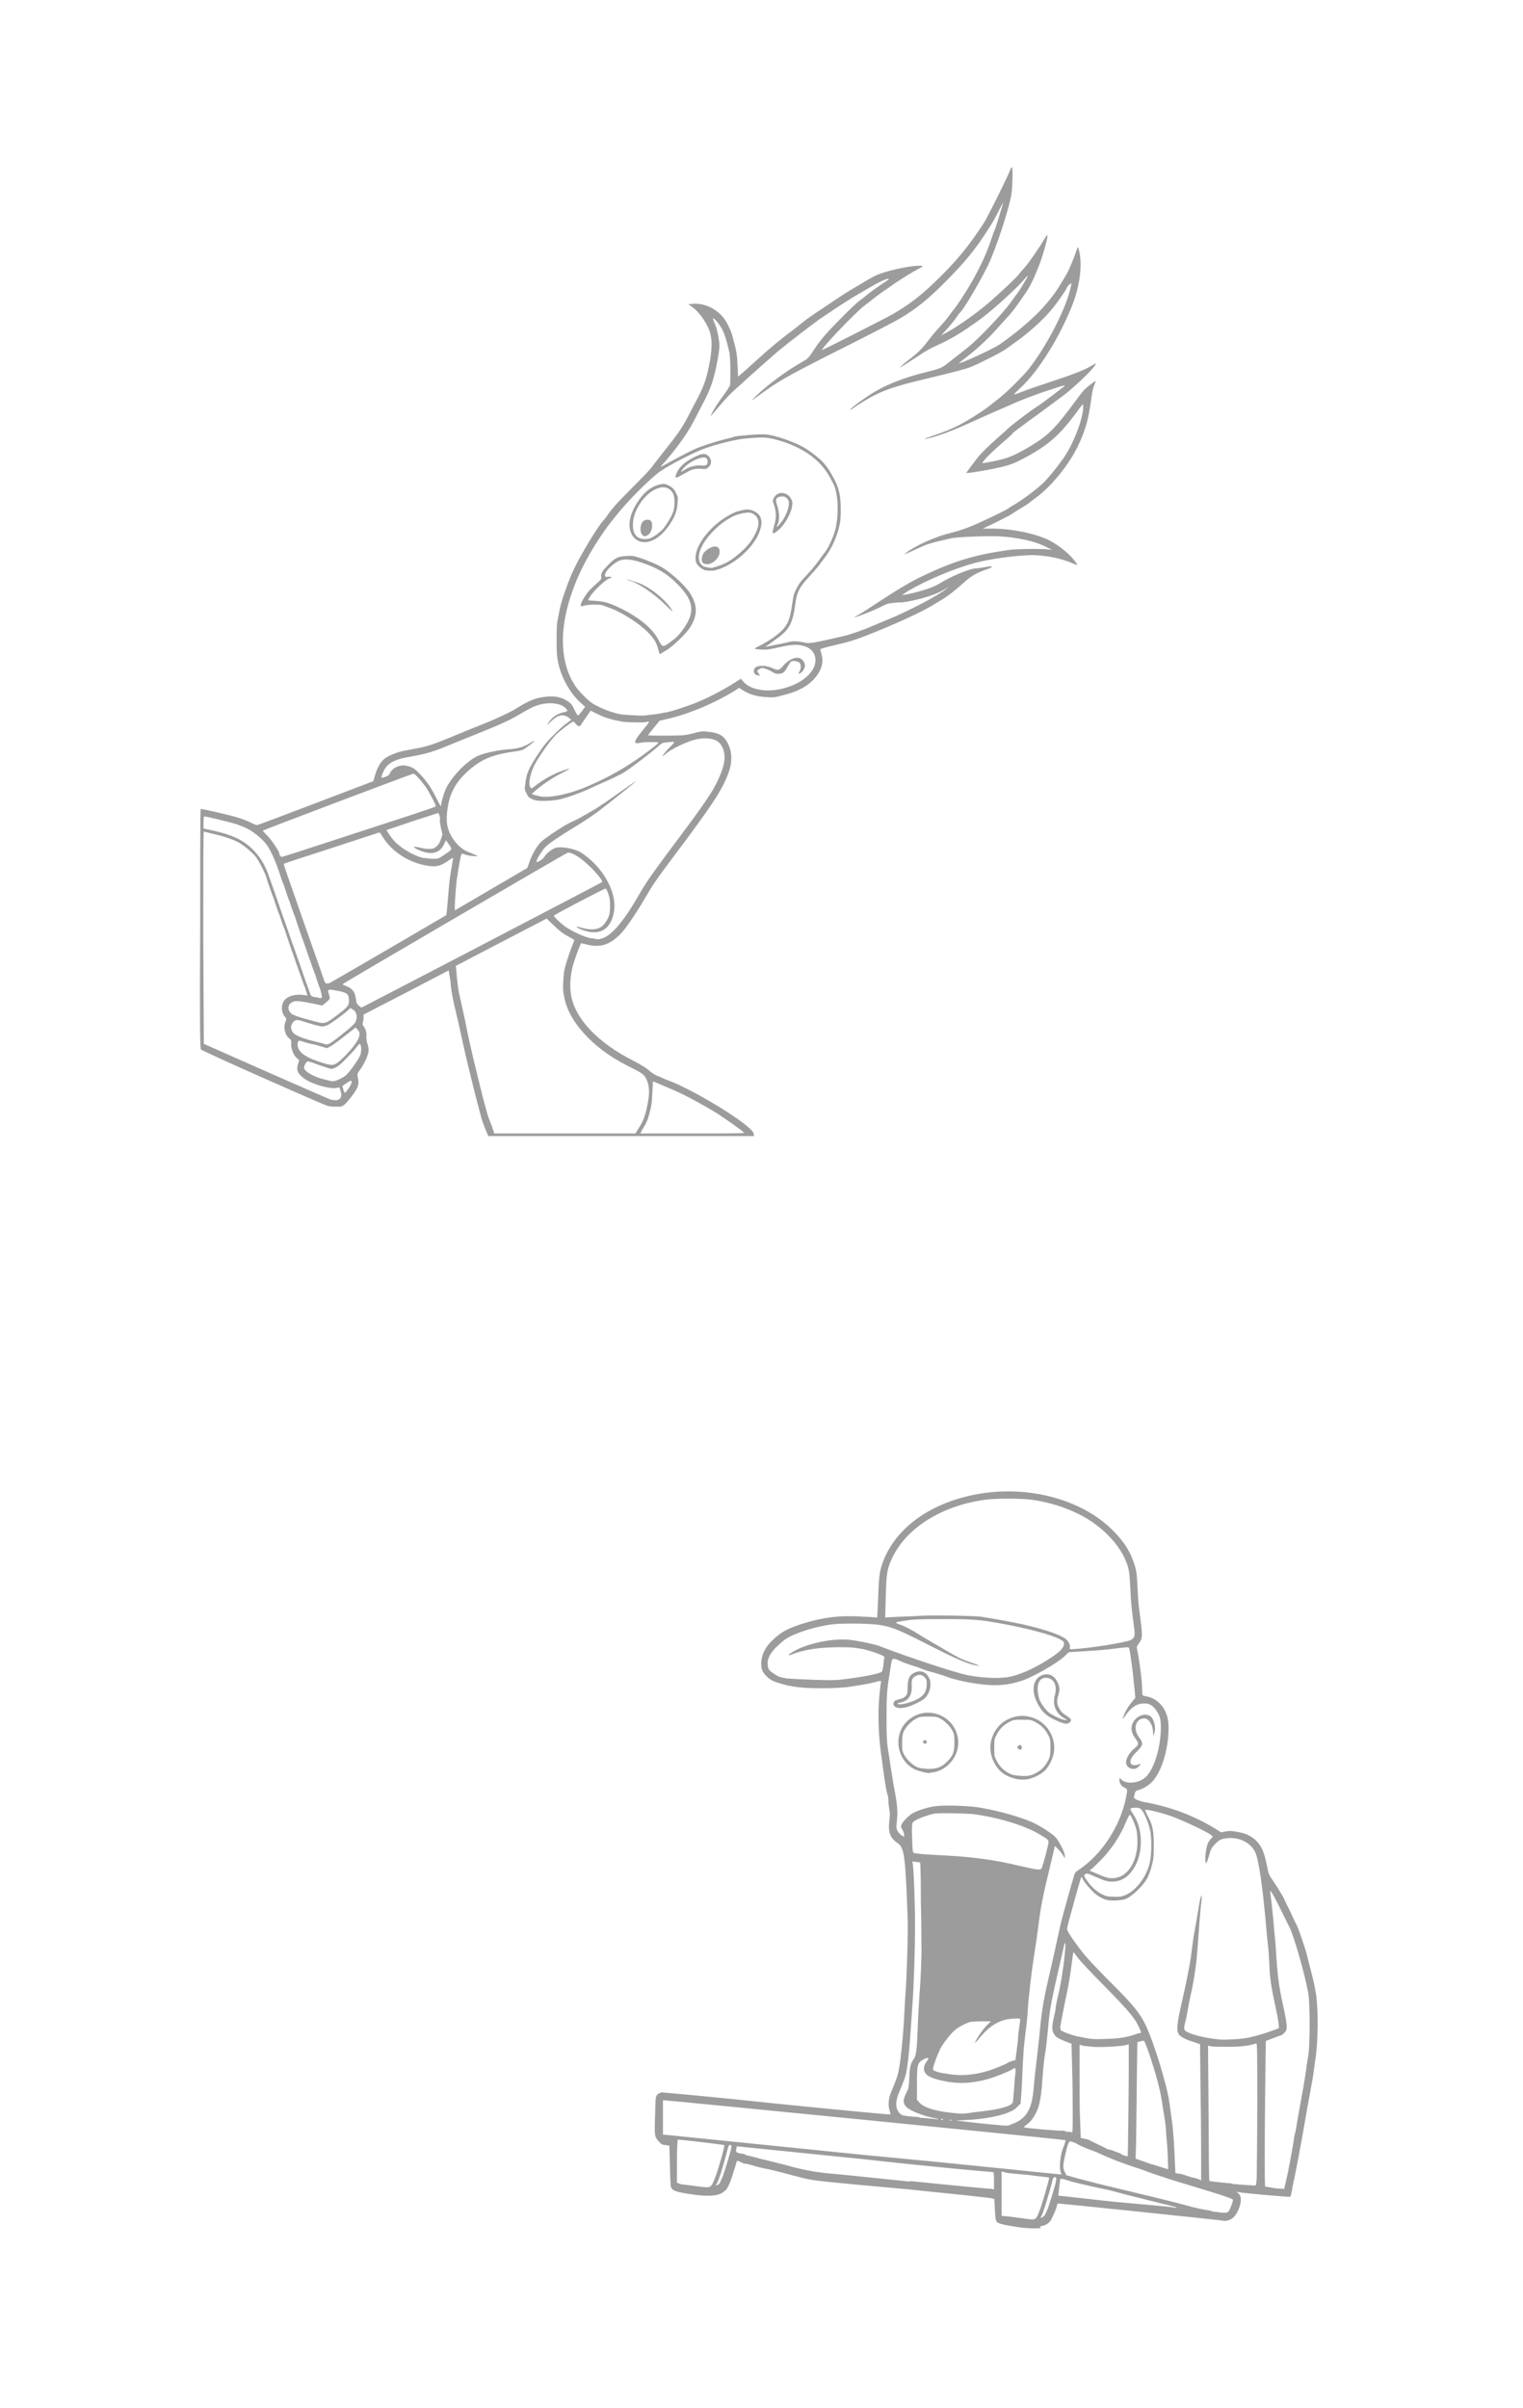 <svg xmlns="http://www.w3.org/2000/svg" viewBox="0 0 272 430" width="100%" height="100%">

<path class="a" d="m 134.61,202.47 c 0,-0.85 -4.48,-4.01 -10,-7.04 -1.2,-0.65 -2.75,-1.42 -3.43,-1.75 -0.68,-0.31 -1.67,-0.71 -2.21,-0.9 -0.52,-0.25 -1.34,-0.58 -1.8,-0.77 -0.47,-0.25 -1.08,-0.66 -1.37,-0.98 -0.36,-0.31 -1.29,-0.89 -2.78,-1.67 -6.25,-3.17 -10.36,-7.49 -11.04,-11.73 -0.28,-1.71 -0.1,-3.95 0.53,-5.86 0.39,-1.2 1.13,-3.18 1.27,-3.35 0,0 0.48,0.1 1.04,0.24 2.33,0.57 3.92,0.14 5.87,-1.75 0.86,-0.81 2.72,-3.5 4.38,-6.33 1.52,-2.6 2.24,-3.66 5.11,-7.47 7.14,-9.51 8.78,-12.01 9.92,-15.08 0.76,-2.08 0.66,-4.01 -0.28,-5.6 -0.68,-1.15 -1.51,-1.58 -3.42,-1.78 -0.91,-0.1 -1.21,-0.1 -2.59,0.3 -1.51,0.36 -1.63,0.38 -4.81,0.41 -1.79,0 -3.26,0 -3.26,-0.1 0,0 0.46,-0.61 1.03,-1.31 l 1.03,-1.25 1.01,-0.24 c 2.37,-0.54 3.92,-1.05 6.44,-2.08 2.15,-0.89 4.9,-2.32 6.29,-3.25 l 0.47,-0.31 0.68,0.45 c 1.07,0.7 2.47,1.11 4.09,1.2 1.28,0.1 1.54,0.1 3.1,-0.34 3.03,-0.74 5.01,-1.95 6.21,-3.8 0.77,-1.19 0.97,-2.27 0.63,-3.51 -0.1,-0.36 -0.21,-0.72 -0.23,-0.82 -0.1,-0.12 0.58,-0.32 2.34,-0.74 2.73,-0.63 3.81,-0.95 6.08,-1.85 4.79,-1.88 9.51,-4.04 11.58,-5.29 0.64,-0.39 1.5,-0.92 1.93,-1.17 0.8,-0.46 2.29,-1.63 3.6,-2.82 1.41,-1.29 2.41,-1.86 4.42,-2.55 1.23,-0.43 0.81,-0.59 -0.71,-0.28 -0.61,0.1 -1.25,0.2 -1.43,0.2 -1.08,0 -4.49,1.42 -6.55,2.72 -1.12,0.71 -4.05,1.64 -6.32,2 -0.47,0.1 -0.44,0.1 0.58,-0.59 3.41,-2.04 8.65,-4.24 12.5,-5.21 2.6,-0.648 6.49,-1.187 9.26,-1.287 2.49,-0.1 5.72,0.519 7.82,1.467 0.86,0.39 0.95,0.37 0.59,-0.13 -0.93,-1.347 -2.9,-3.007 -4.69,-3.937 -2.34,-1.22 -6.72,-2.14 -10.32,-2.15 l -1.63,0 2.38,-1.14 c 1.32,-0.66 2.56,-1.3 2.79,-1.47 0.21,-0.15 0.95,-0.63 1.63,-1.03 0.69,-0.41 1.29,-0.79 1.34,-0.85 0.1,-0.1 0.65,-0.53 1.33,-1.03 2.65,-1.88 5.96,-5.93 7.52,-9.25 1.36,-2.87 1.89,-4.79 2.4,-8.66 0.13,-0.97 0.32,-1.81 0.52,-2.24 0.16,-0.36 0.28,-0.67 0.22,-0.67 -0.16,0 -1.66,1.16 -2.04,1.57 -0.23,0.23 -1.03,1.27 -1.79,2.31 -3.47,4.68 -4.64,5.84 -7.92,7.81 -2.7,1.6 -3.93,2.11 -6.28,2.59 -1.16,0.24 -2.13,0.4 -2.16,0.38 -0.19,-0.19 1.68,-2.06 4.18,-4.19 0.61,-0.51 1.11,-1 1.11,-1.05 0,-0.1 0.76,-0.68 2.4,-1.88 0.21,-0.17 0.98,-0.73 1.74,-1.26 0.73,-0.54 1.73,-1.28 2.2,-1.63 0.46,-0.34 1.68,-1.24 2.72,-2.01 1.89,-1.4 5.22,-4.58 5.72,-5.45 l 0.22,-0.4 -1.08,0.61 c -1.28,0.74 -3.14,1.45 -7.81,2.99 -1.95,0.64 -4.01,1.36 -4.59,1.62 -0.57,0.23 -1.09,0.4 -1.12,0.36 -0.11,-0.1 0.49,-0.58 1.18,-1.25 3.11,-2.86 6.96,-9.05 9.19,-14.77 1.29,-3.32 1.77,-6.89 1.22,-9.48 -0.16,-0.77 -0.31,-0.93 -0.41,-0.5 -0.36,1.22 -1.38,3.69 -1.84,4.5 -1.75,2.95 -2.11,3.47 -3.49,5.15 -1.82,2.23 -5.15,5.13 -8.49,7.44 -1.29,0.88 -7.82,3.85 -7.2,3.27 0.11,-0.1 0.82,-0.67 1.6,-1.26 1.56,-1.2 3.83,-3.31 5.09,-4.78 0.48,-0.53 1.29,-1.45 1.83,-2.02 0.54,-0.56 1.36,-1.6 1.83,-2.26 0.47,-0.65 1.1,-1.59 1.45,-2.09 0.79,-1.14 1.45,-2.45 2.36,-4.76 0.72,-1.8 1.67,-5.14 1.58,-5.55 -0.1,-0.11 -0.19,0.1 -0.43,0.44 -0.97,1.65 -2.94,4.51 -3.63,5.26 -0.42,0.47 -0.95,1.07 -1.19,1.39 -0.44,0.55 -2.98,2.95 -5.14,4.84 -2.12,1.84 -5.56,4.28 -7.58,5.37 l -1.01,0.53 1.1,-1.21 c 0.61,-0.67 1.29,-1.53 1.54,-1.9 0.24,-0.38 0.55,-0.78 0.66,-0.89 0.64,-0.51 3.43,-5.22 5.01,-8.4 1.43,-2.89 3.94,-10.55 4.26,-13 0.18,-1.47 0.22,-4.13 0.1,-4.52 -0.1,-0.21 -0.17,-0.12 -0.43,0.59 -0.46,1.2 -3.95,8.21 -4.58,9.2 -2.85,4.38 -5.17,7.17 -8.99,10.8 -2.61,2.48 -4.51,3.9 -7.35,5.56 -1.35,0.77 -12.37,6.37 -12.56,6.37 -0.46,0 5.99,-6.76 7.51,-7.89 0.43,-0.31 1.19,-0.9 1.67,-1.3 0.52,-0.41 1.32,-1 1.81,-1.34 0.51,-0.32 1.14,-0.75 1.43,-0.98 0.29,-0.21 0.68,-0.48 0.87,-0.61 0.22,-0.12 0.99,-0.63 1.75,-1.11 0.76,-0.48 1.69,-1.02 2.06,-1.2 0.7,-0.32 0.95,-0.56 0.66,-0.59 -1.8,-0.16 -6.93,0.99 -8.63,1.94 -0.32,0.17 -1.29,0.74 -2.14,1.24 -0.86,0.51 -1.85,1.1 -2.2,1.3 -0.35,0.21 -1.49,0.94 -2.52,1.64 -1.03,0.7 -2.49,1.68 -3.25,2.17 -0.76,0.49 -1.84,1.26 -2.39,1.71 -0.56,0.45 -1.34,1.08 -1.72,1.36 -2.52,1.88 -4.16,3.25 -6.59,5.46 -0.75,0.68 -1.82,1.64 -2.36,2.12 l -0.99,0.86 -0.1,-2.03 c -0.1,-2 -0.16,-2.48 -0.91,-5.2 -0.24,-0.95 -0.98,-2.49 -1.5,-3.16 -1.32,-1.75 -3.4,-2.73 -5.5,-2.64 l -0.87,0.1 0.67,0.47 c 1.38,0.99 2.9,3.23 3.28,4.89 0.31,1.26 0.22,3.32 -0.25,5.53 -0.59,2.87 -0.99,3.93 -2.68,7.06 -0.34,0.66 -0.84,1.62 -1.12,2.14 -0.9,1.76 -1.81,3.11 -3.96,5.79 -1.15,1.46 -2.28,2.9 -2.48,3.21 -0.21,0.3 -1.62,1.81 -3.14,3.31 -3.4,3.42 -3.85,3.93 -5,5.59 -0.11,0.16 -0.32,0.41 -0.45,0.55 -1.07,1.15 -3.98,5.96 -5.39,8.897 -0.83,1.8 -2.04,5.16 -2.33,6.47 -0.1,0.27 -0.219,1.12 -0.388,1.86 -0.258,1.17 -0.298,1.76 -0.298,4.14 0,2.91 0.1,3.7 0.686,5.57 0.74,2.2 2.13,4.39 3.7,5.76 l 0.71,0.63 -0.58,0.8 c -0.32,0.44 -0.64,0.77 -0.73,0.75 -0.1,-0.1 -0.37,-0.51 -0.63,-1.08 -0.42,-0.87 -0.56,-1.06 -1.2,-1.47 -1.3,-0.87 -2.871,-1.06 -4.988,-0.62 -1.2,0.25 -2.39,0.8 -4.16,1.92 -0.99,0.64 -3.74,1.92 -5.82,2.74 -0.97,0.37 -2.97,1.19 -4.46,1.81 -4.31,1.79 -5.31,2.15 -7.19,2.52 -0.95,0.18 -2.2,0.42 -2.77,0.53 -1.09,0.23 -2.39,0.76 -3.2,1.3 -0.7,0.49 -1.39,1.62 -1.77,2.94 l -0.33,1.15 -10.15,3.86 c -5.58,2.14 -10.29,3.9 -10.48,3.95 -0.23,0.1 -0.62,-0.1 -1.27,-0.42 -0.51,-0.25 -1.49,-0.64 -2.18,-0.85 -1.35,-0.44 -6.65,-1.67 -6.75,-1.57 -0.1,0.1 -0.1,9.66 -0.1,21.43 -0.1,16.97 0,21.36 0.12,21.48 0.22,0.33 21.55,9.76 22.62,10.09 0.91,0.19 1.98,0.19 2.53,0.1 0.49,-0.2 0.84,-0.58 1.71,-1.69 1.28,-1.66 1.47,-2.26 1.17,-3.54 -0.1,-0.45 -0.1,-0.58 0.16,-0.97 1.04,-1.36 1.78,-3.04 1.78,-3.87 0,-0.27 -0.1,-0.78 -0.21,-1.1 -0.13,-0.26 -0.2,-0.84 -0.19,-1.23 0.1,-0.78 -0.17,-1.48 -0.52,-1.94 -0.18,-0.2 -0.2,-0.38 -0.1,-0.71 0.1,-0.18 0.12,-0.64 0.12,-0.9 l 0,-0.45 7.58,-3.91 7.61,-3.97 0.16,0.94 c 0.1,0.48 0.21,1.25 0.22,1.69 0.1,0.95 0.28,2.01 0.57,3.33 0.58,2.37 0.98,4.17 1.64,7.22 0.86,3.94 2.99,12.45 3.52,14 0.21,0.58 0.51,1.36 0.67,1.68 l 0.3,0.72 23.718,0 23.71,0 0,-0.26 z m -20.05,-0.51 c 0.89,-1.43 1.09,-1.88 1.47,-3.3 0.34,-1.29 0.4,-1.8 0.47,-3.5 0.1,-1.15 0.1,-2.06 0.1,-2.06 0.1,0 1.92,0.77 3.43,1.43 1.89,0.77 5.37,2.65 8.02,4.26 1.72,1.16 4.66,3.17 4.84,3.49 0.1,0.1 -3.22,0.12 -9.24,0.12 l -9.32,0 0.27,-0.44 z M 87.932,201.3 c -0.22,-0.57 -0.48,-1.22 -0.59,-1.48 -0.44,-0.97 -2.79,-10.46 -3.75,-14.98 -0.24,-1.29 -0.72,-3.5 -1.03,-4.91 -0.32,-1.4 -0.61,-2.73 -0.65,-2.98 -0.12,-0.6 -0.34,-2.51 -0.41,-3.58 l -0.1,-0.9 8.11,-4.23 8.122,-4.22 1.302,1.25 c 0.885,0.87 1.634,1.47 2.404,1.86 0.59,0.33 1.13,0.64 1.2,0.68 0.1,0 -0.11,0.43 -0.3,0.95 -0.22,0.52 -0.65,1.73 -0.96,2.71 -0.49,1.55 -0.58,1.99 -0.66,3.45 -0.1,1.25 -0.1,2.03 0.12,2.93 0.67,4.4 5.09,9.32 11.25,12.41 2.8,1.42 2.93,1.5 3.4,2.33 0.53,1.03 0.67,2.33 0.36,4 -0.39,2.38 -0.8,3.55 -1.79,5.03 l -0.48,0.78 -12.59,0 -12.598,0 -0.4,-1.1 z m -29.05,-5.03 c -0.34,-0.12 -5.54,-2.4 -11.55,-5.04 l -10.93,-4.84 -0.1,-18.97 c 0,-10.42 0,-18.93 0.1,-18.93 0.1,0 0.3,0.1 0.56,0.12 0.26,0.1 0.97,0.26 1.62,0.41 1.69,0.4 2.97,0.86 3.94,1.36 0.96,0.5 2.67,1.93 3.23,2.71 0.5,0.69 1.52,2.66 1.75,3.39 0.22,0.78 1.08,3.22 1.22,3.57 0.1,0.13 0.31,0.83 0.53,1.52 0.22,0.65 0.45,1.32 0.51,1.46 0.1,0.13 0.27,0.74 0.46,1.29 0.19,0.57 0.4,1.16 0.47,1.3 0.1,0.13 0.28,0.77 0.49,1.41 0.22,0.66 0.63,1.85 0.91,2.67 0.29,0.82 0.7,2 0.91,2.59 0.57,1.59 1.24,3.5 1.33,3.75 0.1,0.1 0.17,0.43 0.28,0.78 0.1,0.31 0.21,0.65 0.25,0.77 0.1,0.17 0.1,0.17 -0.47,0.1 -1.4,-0.25 -2.89,0.1 -3.51,0.83 -0.72,0.78 -0.72,2.21 0,3.04 0.3,0.33 0.3,0.39 0.11,0.84 -0.42,1.04 -0.1,2.52 0.72,3.04 0.3,0.32 0.34,0.39 0.3,0.77 -0.11,0.78 0.3,2.01 0.85,2.59 0.24,0.19 0.47,0.45 0.52,0.45 0.1,0 0,0.25 -0.12,0.64 -0.38,1.04 -0.18,1.69 0.83,2.52 1.36,1.16 5.05,2.19 6.23,1.81 0.22,-0.1 0.29,-0.1 0.4,0.26 0.25,0.7 0.29,1.1 0.15,1.42 -0.19,0.57 -0.88,0.71 -2.01,0.39 z m 2.42,-1.81 c -0.1,-0.33 -0.14,-0.45 -0.12,-0.51 0,-0.1 0.37,-0.33 0.76,-0.58 0.75,-0.53 1.01,-0.53 0.79,0.1 -0.17,0.57 -1.06,1.74 -1.17,1.66 -0.1,-0.11 -0.17,-0.31 -0.26,-0.58 z m -2.98,-1.62 c -2.2,-0.45 -4.02,-1.54 -4.02,-2.19 0,-0.39 0.38,-1.03 0.61,-1.11 0.1,-0.1 0.42,0.1 0.72,0.14 0.57,0.26 2.72,0.97 3.35,1.16 0.67,0.1 1.51,-0.39 2.96,-1.93 0.75,-0.78 1.56,-1.62 1.8,-2 0.4,-0.52 0.44,-0.59 0.61,-0.4 0.21,0.33 0.21,1.29 0,1.88 -0.4,0.9 -1.89,3.04 -2.63,3.67 -0.72,0.53 -1.73,0.99 -2.18,0.99 -0.22,0.1 -0.76,-0.1 -1.23,-0.21 z m -0.85,-3.1 c -3.09,-0.97 -4.32,-1.94 -4.32,-3.23 0,-0.64 0.17,-0.77 0.79,-0.58 0.31,0.13 1.44,0.46 2.5,0.65 l 1.94,0.59 0.65,-0.33 c 0.36,-0.2 1.51,-1.03 2.57,-1.88 l 1.91,-1.48 0.31,0.33 c 0.88,0.77 0.31,2.06 -2.03,4.58 -0.59,0.58 -1.34,1.29 -1.67,1.48 -0.67,0.39 -0.97,0.39 -2.65,-0.13 z m -0.87,-3.68 c -1.89,-0.45 -3.18,-0.9 -3.79,-1.29 -0.82,-0.45 -1.07,-1.48 -0.56,-2.12 0.35,-0.53 0.78,-0.65 1.73,-0.32 1.56,0.51 3.15,0.96 3.57,0.96 0.25,0 0.7,-0.14 1.01,-0.27 0.62,-0.32 2.76,-1.86 3.53,-2.57 l 0.48,-0.45 0.43,0.25 c 0.59,0.32 0.84,1.09 0.62,1.87 -0.18,0.65 -0.6,1.03 -2.95,2.91 -1.21,0.97 -1.99,1.48 -2.33,1.48 -0.1,0 -0.88,-0.26 -1.74,-0.45 z m -0.87,-3.81 c -2.41,-0.63 -3.6,-1.03 -3.87,-1.42 -0.55,-0.71 -0.45,-1.41 0.28,-1.86 0.51,-0.3 1.08,-0.3 3.63,0.2 l 1.77,0.38 0.49,-0.38 c 0.96,-0.81 1,-0.84 0.73,-1.58 -0.33,-0.95 -0.24,-0.98 1.25,-0.73 2.06,0.38 2.31,0.61 2.31,1.9 0,0.79 -0.26,1.1 -2.14,2.53 -2.14,1.61 -2.15,1.61 -4.45,0.96 z m 8.31,-2.7 c -0.25,-0.26 -0.42,-0.51 -0.42,-0.75 0,-0.18 -0.1,-0.61 -0.16,-0.99 -0.19,-0.81 -0.73,-1.43 -1.62,-1.72 -0.37,-0.14 -0.67,-0.3 -0.66,-0.35 0.1,-0.17 39.868,-23.4 40.208,-23.48 0.82,-0.12 2.58,1.03 4.34,2.85 1.3,1.34 1.97,2.24 1.78,2.41 -0.11,0.12 -42.888,22.41 -42.978,22.41 -0.1,-0.1 -0.27,-0.26 -0.49,-0.38 z m -7.71,-1.47 c -0.63,-0.14 -0.77,-0.23 -0.88,-0.49 -0.21,-0.54 -1.39,-3.83 -1.86,-5.26 -0.24,-0.7 -0.64,-1.84 -0.9,-2.58 -0.27,-0.69 -0.58,-1.59 -0.71,-1.98 -0.12,-0.39 -0.57,-1.67 -0.97,-2.79 -0.4,-1.13 -0.84,-2.38 -0.97,-2.76 -0.39,-1.16 -1.74,-5.05 -2.22,-6.34 -0.68,-1.77 -1.54,-3.1 -2.82,-4.34 -1.67,-1.6 -3.61,-2.5 -7.01,-3.24 l -1.65,-0.36 0,-1.07 c 0,-0.67 0.1,-1.09 0.12,-1.09 0.36,0 4.29,0.95 5.43,1.29 0.7,0.22 1.74,0.62 2.3,0.91 1.15,0.57 2.78,1.94 3.45,2.88 0.82,1.16 1.78,3.38 2.61,6.06 0.1,0.3 0.23,0.69 0.3,0.81 0.1,0.13 0.31,0.82 0.53,1.51 0.22,0.64 0.45,1.34 0.51,1.46 0.1,0.13 0.27,0.74 0.46,1.31 0.2,0.55 0.4,1.15 0.46,1.29 0.1,0.11 0.29,0.77 0.49,1.41 0.22,0.66 0.63,1.84 0.92,2.67 0.29,0.78 0.7,1.94 0.91,2.58 0.48,1.39 1.23,3.5 1.33,3.75 0.1,0.1 0.23,0.66 0.41,1.21 0.18,0.55 0.39,1.17 0.45,1.29 0.24,0.51 0.53,1.78 0.45,1.9 -0.1,0.18 -0.24,0.18 -1.14,-0.1 z m 1.3,-3.77 c -0.25,-0.71 -1.82,-5.25 -3.52,-10.03 -3.56,-10.21 -3.49,-9.95 -3.4,-10.04 0.1,-0.1 3.81,-1.28 8.39,-2.77 4.58,-1.5 8.42,-2.75 8.53,-2.79 0.16,-0.1 0.33,0.11 0.59,0.55 1.62,2.83 5,4.97 8.41,5.4 1.3,0.18 2.01,0 3.18,-0.77 0.55,-0.4 1.06,-0.7 1.08,-0.67 0.1,0.1 -0.1,0.53 -0.14,1.14 -0.4,2.24 -0.45,2.53 -0.65,4.91 -0.11,1.31 -0.23,2.77 -0.29,3.28 l -0.11,0.89 -10.32,6.04 c -5.68,3.31 -10.46,6.07 -10.6,6.12 -0.69,0.13 -0.69,0.13 -1.15,-1.26 z m 47.968,-6.75 c -1.01,-0.18 -2.82,-0.96 -4.21,-1.81 -0.72,-0.38 -2.483,-2.02 -2.483,-2.24 0,-0.14 8.833,-4.76 9.203,-4.83 0.1,-0.1 0.29,0.25 0.51,0.85 0.27,0.75 0.33,1.12 0.33,2.31 0,1.46 -0.2,2.05 -1.02,3.14 -0.76,0.99 -2.09,1.2 -3.94,0.72 -0.52,-0.17 -0.98,-0.25 -1.02,-0.22 -0.1,0.1 0.89,0.57 1.69,0.78 2.74,0.77 4.58,-0.56 5.02,-3.66 0.49,-3.44 -2.16,-8.01 -5.99,-10.41 -1.1,-0.66 -3.46,-1.1 -4.475,-0.79 -0.627,0.2 -1.621,0.98 -1.989,1.58 -0.314,0.53 -1.424,1.18 -1.424,0.84 0,-0.31 1,-1.95 1.563,-2.53 0.537,-0.61 2.775,-2.11 5.695,-3.87 1.17,-0.69 2.98,-1.92 4.02,-2.71 2.45,-1.89 6.23,-4.9 6.46,-5.18 0.1,-0.14 -1.29,0.83 -3.12,2.13 -1.8,1.28 -3.7,2.57 -4.22,2.87 -0.52,0.29 -1.48,0.85 -2.13,1.22 -0.63,0.37 -1.57,0.85 -2.05,1.05 -1.16,0.48 -4.834,2.93 -5.508,3.65 -0.77,0.85 -1.49,2.12 -1.93,3.41 l -0.4,1.12 -6.39,3.74 c -3.52,2.07 -6.47,3.8 -6.52,3.8 -0.16,0.1 0.1,-3.84 0.3,-5.44 0.1,-0.47 0.21,-1.29 0.26,-1.72 0.1,-0.47 0.23,-1.33 0.35,-1.93 0.18,-0.88 0.26,-1.05 0.43,-0.99 0.55,0.25 1.56,0.44 2.13,0.44 l 0.67,0 -0.47,-0.2 c -0.24,-0.1 -0.86,-0.37 -1.36,-0.57 -1.13,-0.47 -2.13,-1.39 -2.88,-2.65 -0.94,-1.6 -1.12,-2.94 -0.72,-5.43 0.46,-2.8 1.76,-4.92 4.37,-7 1.95,-1.57 3.92,-2.32 7.35,-2.81 1.57,-0.22 1.64,-0.25 2.77,-1.07 0.86,-0.63 1.28,-1.17 0.52,-0.68 -1.35,0.9 -2.43,1.23 -4.41,1.35 -1.51,0.1 -3.93,0.61 -5.05,1.07 -1.98,0.78 -4.96,3.83 -5.95,6.06 -0.38,0.88 -0.8,2.38 -0.83,3.01 0,0.13 -0.39,-0.54 -0.83,-1.48 -0.97,-1.9 -1.78,-3.1 -3.02,-4.36 -0.91,-0.93 -1.28,-1.16 -2.31,-1.38 -1.17,-0.27 -2.55,0.36 -2.97,1.36 -0.12,0.29 -0.33,0.45 -0.78,0.61 -0.34,0.12 -0.63,0.2 -0.68,0.16 -0.14,-0.14 0.31,-1.24 0.73,-1.82 0.73,-0.98 1.97,-1.53 4.33,-1.93 2.9,-0.5 4.1,-0.87 7.01,-2.07 1.49,-0.62 4.01,-1.63 5.6,-2.27 3.53,-1.41 5.43,-2.3 6.87,-3.17 0.61,-0.37 1.57,-0.91 2.15,-1.19 2.424,-1.28 5.618,-1.07 6.418,0.38 0.1,0.19 0,0.25 -0.59,0.37 -0.968,0.2 -1.952,0.8 -2.47,1.53 -0.258,0.34 -0.457,0.63 -0.457,0.67 0,0.1 0.348,-0.25 0.766,-0.66 1.213,-1.12 2.141,-1.27 3.151,-0.48 l 0.37,0.3 -1.02,0.76 c -1.069,0.78 -3.396,3.15 -4.098,4.15 -2.43,3.51 -2.93,4.59 -3.14,6.76 -0.1,0.65 -0.1,0.87 0.25,1.47 0.29,0.62 0.41,0.75 1.01,1.02 0.62,0.28 0.88,0.32 2.184,0.32 0.855,0 1.959,-0.11 2.566,-0.24 1.228,-0.25 3.498,-1.05 5.098,-1.76 0.59,-0.28 2.08,-0.95 3.29,-1.49 1.21,-0.53 2.56,-1.19 3,-1.44 0.96,-0.51 5.52,-3.99 6.62,-5.03 0.43,-0.38 0.55,-0.43 1.52,-0.51 0.59,-0.1 1.08,-0.1 1.08,0 0,0.1 -0.32,0.43 -0.7,0.81 -0.4,0.38 -0.91,0.97 -1.14,1.28 -0.41,0.61 -0.38,0.59 0.57,-0.21 0.82,-0.69 3.64,-2.04 4.99,-2.34 2.11,-0.53 3.95,-0.17 4.64,0.92 1.06,1.67 0.83,3.57 -0.86,6.96 -0.95,1.9 -2.75,4.48 -8.35,11.93 -3.22,4.33 -4.16,5.65 -5.49,7.99 -2.77,4.78 -4.85,7.2 -6.61,7.71 -0.6,0.18 -0.73,0.18 -1.85,-0.1 z M 75.622,153.21 c -1.6,-0.33 -4.05,-1.76 -5.23,-3.06 -0.51,-0.57 -1.43,-1.89 -1.33,-1.96 0.1,0 2.12,-0.7 4.64,-1.55 l 4.59,-1.48 0.18,0.41 c 0.1,0.22 0.14,0.56 0.1,0.78 -0.1,0.22 0.1,0.9 0.19,1.54 l 0.26,1.13 -0.27,0.81 c -0.26,0.81 -0.66,1.32 -1.25,1.62 -0.41,0.2 -1.46,0.19 -2.52,-0.1 -1.13,-0.25 -1.38,-0.18 -0.64,0.21 2,1.02 3.44,1.01 4.43,0 0.25,-0.29 0.54,-0.74 0.63,-1.03 0.1,-0.28 0.19,-0.48 0.25,-0.45 0.1,0.1 0.32,0.4 0.58,0.79 0.55,0.84 0.61,0.76 -0.92,1.79 -1,0.69 -1.05,0.69 -1.93,0.69 -0.49,0 -1.29,-0.1 -1.76,-0.17 z m -25.55,-0.34 c -0.1,-0.1 -0.16,-0.25 -0.16,-0.37 0,-0.4 -1.33,-2.44 -2.15,-3.26 -0.49,-0.48 -0.85,-0.89 -0.81,-0.93 0.13,-0.13 26.66,-10.16 26.88,-10.16 0.25,0 1.15,0.95 2.12,2.25 0.52,0.7 1.89,3.28 1.89,3.56 0,0.1 -1.71,0.67 -3.78,1.36 -2.09,0.68 -8.23,2.68 -13.68,4.46 -5.44,1.78 -9.95,3.24 -10.01,3.24 -0.1,0 -0.21,-0.1 -0.3,-0.15 z m 45.54,-10.83 -0.64,-0.28 0.52,-0.47 c 1.35,-1.18 3.116,-2.38 4.688,-3.17 1.82,-0.93 1.94,-1.07 0.47,-0.57 -1.803,0.62 -3.828,1.74 -5.118,2.82 -0.5,0.4 -0.64,0.45 -0.75,0.31 -0.48,-0.58 -0.17,-2.42 0.69,-4.11 0.76,-1.45 2.669,-4.2 3.783,-5.34 0.566,-0.61 2.885,-2.38 3.115,-2.38 0.1,0 0.27,0.15 0.41,0.36 0.36,0.49 0.76,0.6 0.95,0.26 0.1,-0.15 0.5,-0.78 0.93,-1.38 0.43,-0.62 0.79,-1.14 0.8,-1.15 0,-0.1 0.32,0.1 0.66,0.28 1.07,0.53 2.09,0.97 2.24,0.97 0.1,0 0.38,0.1 0.7,0.21 0.3,0.1 0.81,0.22 1.11,0.26 0.32,0.1 0.62,0.1 0.66,0.14 0.26,0.15 3.71,0.28 4.47,0.15 0.27,-0.1 0.54,-0.1 0.6,-0.1 0.1,0.1 -0.49,0.78 -1.2,1.66 -1.64,2.02 -1.67,2.4 -0.24,2.11 0.38,-0.1 1.24,-0.11 1.96,-0.11 1.55,0 1.56,-0.1 -0.32,1.38 -3.19,2.42 -6.05,4.15 -9.3,5.68 -2.33,1.08 -3.35,1.47 -4.91,1.94 -2.914,0.84 -5.048,1 -6.278,0.44 z m 15.658,-14.43 c -1.53,-0.2 -3.56,-0.91 -5.3,-1.91 -0.77,-0.43 -2.58,-2.22 -3.24,-3.23 -2.28,-3.39 -2.819,-8.34 -1.46,-13.73 0.98,-4.01 2.89,-8.21 5.55,-12.267 0.54,-0.85 1.66,-2.46 2.02,-2.9 0.1,-0.13 0.66,-0.82 1.25,-1.58 2.12,-2.64 5.87,-6.41 7.8,-7.81 1.62,-1.14 6.03,-3.42 8.07,-4.14 2.2,-0.77 5.14,-1.5 6.71,-1.68 3.37,-0.37 4.34,-0.33 6.41,0.27 4.32,1.26 7.38,3.45 9.07,6.47 0.98,1.79 0.99,1.85 1.25,3.19 0.35,1.7 0.23,4.6 -0.24,6.37 -0.33,1.27 -1.26,3.25 -1.81,3.92 -0.15,0.19 -0.59,0.76 -0.96,1.298 -0.81,1.139 -1.84,2.349 -2.89,3.419 -0.49,0.5 -0.94,1.16 -1.27,1.83 -0.45,0.87 -0.54,1.27 -0.75,2.77 -0.36,2.42 -0.64,3.24 -1.46,4.27 -0.77,0.95 -2.33,2.07 -4.08,3 -0.6,0.29 -1.11,0.58 -1.14,0.63 -0.1,0.12 1.07,0.23 1.95,0.19 0.43,0 1.32,-0.16 2,-0.33 2.6,-0.6 3.79,-0.67 5.01,-0.25 0.97,0.33 1.61,0.97 1.81,1.87 0.52,2.27 -1.94,4.71 -5.74,5.66 -2.92,0.75 -5.83,0.24 -7.09,-1.24 l -0.42,-0.51 -1.26,0.8 c -2.44,1.54 -5,2.82 -7.44,3.76 -1.58,0.57 -3.41,1.19 -4.2,1.35 -0.2,0.1 -0.54,0.11 -0.71,0.13 -1.23,0.27 -1.7,0.33 -2.57,0.4 -0.54,0.1 -1,0.11 -1.03,0.13 -0.1,0.1 -3.1,-0.1 -3.84,-0.15 z m 24.26,-7.34 c -0.15,-0.14 -0.27,-0.33 -0.27,-0.43 0,-0.19 0.57,-0.56 0.91,-0.56 0.34,0 1.51,0.49 1.92,0.8 0.42,0.33 1.44,0.31 1.85,0 0.18,-0.14 0.5,-0.6 0.72,-1.02 0.23,-0.41 0.5,-0.84 0.61,-0.92 0.25,-0.21 1.2,-0.1 1.52,0.21 0.29,0.27 0.3,1.1 0,1.54 -0.34,0.52 -0.1,0.54 0.42,0.1 0.7,-0.76 0.73,-1.43 0.14,-2.1 -0.72,-0.85 -2.24,-0.42 -3.45,0.96 -0.78,0.91 -0.93,0.91 -2.02,0.43 -1.06,-0.49 -2.45,-0.51 -2.94,-0.1 -0.61,0.57 -0.27,1.43 0.57,1.43 l 0.27,0 -0.27,-0.28 z m -16.54,-4.12 c 1.44,-0.95 3.72,-3.17 4.37,-4.28 1.21,-2.08 1.21,-3.71 0,-5.76 -0.79,-1.33 -3.02,-3.44 -4.88,-4.65 -0.91,-0.59 -2.95,-1.469 -4.39,-1.907 -0.97,-0.3 -1.25,-0.34 -2.32,-0.26 -1.5,0.1 -1.89,0.29 -3.28,1.717 -1,1.04 -1.19,1.4 -1.11,2.05 0.1,0.33 -0.1,0.48 -0.8,1.11 -0.46,0.41 -1.08,0.99 -1.37,1.31 -0.67,0.75 -1.48,2.14 -1.48,2.52 0,0.16 0,0.29 0.1,0.29 0,0 0.3,-0.1 0.62,-0.18 0.59,-0.16 2.2,-0.19 2.95,-0.1 0.22,0.1 1.09,0.37 1.95,0.71 2.08,0.84 4.98,2.75 6.36,4.18 1.14,1.18 1.56,1.87 1.85,3.07 0.13,0.44 0.24,0.84 0.26,0.86 0,0 0.57,-0.34 1.25,-0.77 z m -1.36,-1.82 c -0.93,-1.97 -3.46,-4.09 -6.85,-5.73 -2.01,-0.97 -2.82,-1.21 -4.51,-1.31 l -1.25,-0.1 0.28,-0.51 c 0.67,-1.22 3.11,-3.46 3.76,-3.46 0.13,0 0.19,-0.1 0.15,-0.14 -0.1,-0.1 -0.3,-0.12 -0.59,-0.1 -0.42,0.1 -0.51,0 -0.57,-0.19 -0.16,-0.49 0.97,-1.78 2.16,-2.48 1.18,-0.677 2.77,-0.528 5.53,0.56 2.34,0.94 3.63,1.8 5.36,3.55 2.86,2.93 3.08,4.93 0.87,8 -0.78,1.07 -1.17,1.44 -2.53,2.44 -1.04,0.74 -1.21,0.69 -1.81,-0.58 z m 2.5,-5.17 c -1.03,-1.92 -4.05,-4.39 -6.33,-5.15 -0.47,-0.13 -1.1,-0.34 -1.41,-0.45 -0.32,-0.1 -0.53,-0.13 -0.46,-0.1 0.1,0.1 0.45,0.21 0.84,0.34 1.48,0.46 4.17,2.33 6.03,4.17 0.82,0.81 1.42,1.34 1.33,1.17 z m 7.55,-7.29 c 0.1,-0.1 0.16,-0.1 0.3,-0.1 0.12,-0.1 0.49,-0.14 0.81,-0.28 3.26,-1.29 6.41,-4.497 7.06,-7.187 0.38,-1.5 0,-2.42 -1.15,-3.01 -0.74,-0.38 -1.4,-0.4 -2.41,-0.12 -0.39,0.11 -0.81,0.21 -0.91,0.24 -0.12,0.1 -0.54,0.23 -0.97,0.47 -3.33,1.79 -6.11,5.21 -6.18,7.6 -0.1,0.907 0.27,1.477 1.05,2.007 0.47,0.33 0.68,0.39 1.44,0.41 0.5,0 0.94,0 0.96,-0.1 z m -1.86,-0.67 c -0.92,-0.35 -1.25,-1.488 -0.84,-2.757 0.82,-2.57 4.36,-5.93 6.99,-6.63 0.7,-0.19 0.77,-0.2 1.29,-0.26 0.81,-0.1 1.22,0.1 1.68,0.52 0.72,0.73 0.7,1.81 -0.1,3.34 -0.66,1.31 -1.41,2.2 -2.74,3.36 -1.72,1.487 -2.7,2.007 -4.81,2.597 -0.23,0.1 -1.18,-0.1 -1.49,-0.17 z m 0.95,-0.53 c 0.94,-0.3 1.76,-1.277 1.76,-2.107 0,-0.72 -0.37,-1.06 -1.08,-0.95 -0.61,0.11 -1.4,0.6 -1.78,1.16 -0.34,0.45 -0.44,1.347 -0.21,1.657 0.21,0.29 0.82,0.39 1.31,0.24 z m -11.21,-3.887 c 1.49,-0.26 2.9,-1.37 4.16,-3.3 0.85,-1.32 1.18,-2.25 1.28,-3.6 0.1,-0.9 0.1,-1.15 -0.2,-1.7 -0.37,-0.83 -0.72,-1.18 -1.49,-1.56 -0.66,-0.29 -0.91,-0.29 -1.9,0 -1.38,0.46 -2.48,1.39 -3.57,3.07 -1.25,1.93 -1.67,3.65 -1.26,5.1 0.4,1.42 1.59,2.2 2.98,1.98 z m -1.57,-0.79 c -0.67,-0.45 -0.96,-1.17 -0.96,-2.28 0,-2.92 2.67,-6.38 5.18,-6.69 0.78,-0.11 1.6,0.33 1.97,1.05 0.36,0.65 0.37,2.13 0.1,3.17 -0.29,0.94 -1.39,2.73 -2.06,3.43 -0.65,0.61 -1.56,1.24 -2.1,1.44 -0.68,0.25 -1.58,0.18 -2.09,-0.12 z m 1.86,-0.56 c 0.69,-0.59 0.85,-2.22 0.25,-2.54 -0.34,-0.17 -1.04,-0.1 -1.3,0.25 -0.34,0.38 -0.51,1.25 -0.35,1.83 0.22,0.83 0.75,0.99 1.39,0.46 z m 22.79,-0.49 c 1.15,-0.7 2.61,-3.04 2.81,-4.51 0.11,-0.72 0.1,-0.89 -0.15,-1.33 -0.73,-1.36 -2.44,-1.45 -3.09,-0.2 -0.24,0.46 -0.24,0.49 0,1.17 0.43,1.26 0.46,2.38 0.1,3.62 -0.33,1.1 -0.39,1.55 -0.22,1.55 0.1,0 0.31,-0.14 0.57,-0.3 z m 0.31,-1.42 c 0.28,-0.68 0.24,-2.11 -0.1,-3.1 -0.14,-0.45 -0.27,-0.95 -0.27,-1.09 0,-0.39 0.49,-0.69 1.12,-0.69 0.44,0 0.6,0.1 0.9,0.41 0.31,0.38 0.32,0.47 0.26,1.19 -0.11,0.99 -0.76,2.38 -1.51,3.23 -0.28,0.34 -0.55,0.58 -0.59,0.56 -0.1,-0.1 0.1,-0.26 0.15,-0.51 z m -17.71,-8.42 c 0.28,-0.15 0.89,-0.49 1.36,-0.74 1.01,-0.58 1.46,-0.7 2.68,-0.65 0.88,0.1 0.95,0 1.33,-0.36 0.63,-0.64 0.43,-1.71 -0.42,-2.15 -0.48,-0.25 -0.93,-0.2 -2.05,0.35 -1.7,0.8 -2.86,1.82 -3.3,2.94 -0.33,0.8 -0.23,0.96 0.4,0.61 z m 0.73,-1.38 c 0.51,-0.65 1.67,-1.44 2.64,-1.79 1.24,-0.46 1.77,-0.3 1.77,0.53 0,0.58 -0.3,0.73 -1.15,0.66 -0.88,-0.1 -2.13,0.21 -2.9,0.73 -0.78,0.52 -0.86,0.49 -0.36,-0.13 z m 16.16,30.727 c 2.79,-1.85 3.43,-2.95 3.92,-6.67 0.27,-2.06 0.68,-2.86 2.38,-4.72 0.71,-0.76 1.54,-1.71 1.83,-2.11 0.32,-0.41 0.81,-1.089 1.14,-1.517 1.27,-1.68 2.29,-4.07 2.63,-6.14 0.2,-1.28 0.16,-3.97 -0.1,-5.15 -0.28,-1.29 -0.53,-1.89 -1.41,-3.44 -1.08,-1.9 -2.01,-2.84 -4.36,-4.44 -1.72,-1.17 -5.58,-2.55 -7.49,-2.7 -0.86,-0.1 -5.34,0.27 -5.57,0.42 -0.1,0.1 -0.68,0.21 -1.43,0.39 -1.82,0.45 -4.36,1.28 -5.56,1.81 -1,0.45 -3.96,2 -5.38,2.81 -0.92,0.53 -0.92,0.48 0.1,-0.62 2.29,-2.67 3.93,-5 5.11,-7.24 0.44,-0.85 1.22,-2.36 1.74,-3.36 1.14,-2.17 1.74,-3.84 2.21,-6.15 0.54,-2.65 0.67,-3.77 0.55,-4.61 -0.24,-1.66 -0.41,-2.33 -0.77,-3.19 -0.22,-0.48 -0.35,-0.92 -0.31,-0.97 0.15,-0.14 1.16,1.08 1.6,1.92 0.43,0.79 0.82,2.06 1.25,3.92 0.15,0.61 0.22,1.65 0.23,3.51 0,2.35 0,2.66 -0.2,2.87 -0.13,0.15 -0.23,0.3 -0.23,0.34 0,0.1 -0.49,0.75 -1.07,1.55 -0.6,0.81 -1.33,1.93 -1.62,2.48 -0.64,1.21 -0.65,1.21 1.45,-1.27 0.7,-0.82 1.7,-1.89 2.24,-2.37 0.55,-0.49 1.4,-1.25 1.91,-1.72 0.99,-0.94 4.98,-4.47 6.2,-5.5 1.62,-1.35 6.66,-5.22 7.65,-5.86 0.56,-0.37 1.85,-1.23 2.88,-1.93 1.04,-0.69 2.73,-1.75 3.77,-2.35 1.02,-0.59 2.29,-1.34 2.83,-1.64 1.03,-0.59 2.31,-1.13 2.43,-1.02 0.1,0.1 0.21,0 -1.52,1.18 -0.82,0.54 -1.79,1.26 -2.17,1.57 -0.38,0.33 -1.05,0.86 -1.49,1.17 -0.83,0.61 -4.28,4.03 -6.05,6.01 -0.57,0.63 -1.44,1.78 -1.95,2.54 -1.15,1.76 -1.11,1.72 -2.35,2.44 -2.71,1.53 -6.13,4.08 -8.1,5.99 -1.17,1.11 -1.14,1.1 1.49,-0.8 2.59,-1.91 5.4,-3.44 14.35,-7.92 4.55,-2.29 8.99,-4.58 9.87,-5.12 2.86,-1.69 4.96,-3.39 7.96,-6.4 3.7,-3.72 5.46,-5.86 7.86,-9.64 0.73,-1.14 0.96,-1.53 1.79,-3.16 0.42,-0.84 0.77,-1.49 0.77,-1.45 0,0.23 -1.33,4.57 -1.51,4.9 -0.1,0.19 -0.38,0.98 -0.64,1.76 -0.81,2.46 -2,5.01 -3.72,7.98 -0.67,1.17 -2.46,3.91 -2.85,4.33 -0.15,0.18 -0.56,0.7 -0.87,1.15 -0.33,0.47 -1.05,1.34 -1.62,1.95 -1.02,1.12 -1.59,1.79 -2.44,2.93 -0.77,1.02 -1.59,1.82 -2.89,2.83 -0.69,0.5 -1.38,1.1 -1.56,1.29 l -0.33,0.37 0.33,-0.21 c 0.18,-0.12 0.76,-0.49 1.29,-0.83 0.54,-0.33 1.49,-0.96 2.14,-1.39 0.64,-0.45 1.77,-1.08 2.53,-1.42 3.13,-1.43 4.69,-2.39 8,-4.78 2.23,-1.61 6.76,-5.73 8.05,-7.32 0.26,-0.32 0.49,-0.52 0.49,-0.43 0,0.18 -1.62,2.85 -1.95,3.21 -0.11,0.13 -0.57,0.78 -1.03,1.41 -1.33,1.91 -5.83,6.64 -7.75,8.15 -2.03,1.59 -2.81,2.2 -3.5,2.75 -1.05,0.86 -1.48,1.03 -3.98,1.64 -4.35,1.09 -7.62,2.43 -10.36,4.28 -1.68,1.12 -3.12,2.24 -3.12,2.43 0,0.1 0.2,-0.1 0.44,-0.22 0.7,-0.54 2.8,-1.84 3.9,-2.38 2.16,-1.08 4.09,-1.7 8.72,-2.82 5.14,-1.23 7.47,-1.83 8.35,-2.18 1.44,-0.56 5.76,-2.74 6.39,-3.24 0.33,-0.24 1.08,-0.79 1.69,-1.22 2.38,-1.67 4.98,-4.03 6.44,-5.8 1.03,-1.24 2.72,-3.66 2.72,-3.87 0,-0.2 0.75,-0.98 0.81,-0.85 0.1,0.1 -0.1,0.65 -0.23,1.29 -0.98,3.8 -4.27,10.08 -7.36,14.01 -1.06,1.34 -3.9,4.13 -5.42,5.33 -0.43,0.33 -1.07,0.84 -1.43,1.13 -1.19,0.96 -3.99,2.74 -5.48,3.5 -1.67,0.83 -2.73,1.27 -4.89,1.99 -0.8,0.27 -1.44,0.52 -1.4,0.54 0.1,0.1 2.43,-0.57 3.51,-0.97 2.11,-0.8 3.02,-1.19 5.28,-2.22 1.29,-0.59 2.98,-1.34 3.76,-1.68 0.79,-0.33 2.44,-1.07 3.69,-1.61 1.25,-0.55 3.63,-1.45 5.3,-2.01 4.03,-1.32 3.97,-1.31 2.9,-0.51 -0.48,0.37 -1.08,0.82 -1.33,1.03 -1.47,1.12 -2.57,1.91 -3.08,2.24 -0.92,0.56 -4.59,3.33 -5.13,3.89 -0.27,0.28 -0.89,0.83 -1.37,1.24 -1.91,1.66 -3.48,3.2 -4.18,4.13 -0.41,0.54 -1,1.31 -1.32,1.73 -0.32,0.44 -0.57,0.79 -0.55,0.81 0.1,0.1 3.26,-0.41 5.12,-0.81 2.15,-0.44 3.31,-0.82 4.86,-1.65 4.46,-2.34 6.51,-4.1 9.45,-8.02 0.68,-0.93 1.28,-1.71 1.31,-1.74 0.14,-0.16 0.16,0.18 0.1,1.04 -0.34,2.5 -1.95,6.39 -3.56,8.64 -1.32,1.87 -2.68,3.49 -3.64,4.42 -1.14,1.07 -3.71,2.99 -4.93,3.69 -0.52,0.29 -1.04,0.63 -1.17,0.73 -0.31,0.3 -4.96,2.52 -6.86,3.29 -0.91,0.37 -2.25,0.81 -3.05,1.01 -1.69,0.4 -3.15,0.91 -4.91,1.69 -1.28,0.57 -2.91,1.48 -3.31,1.86 -0.13,0.11 -0.32,0.27 -0.46,0.34 -0.29,0.21 0.78,-0.26 2.4,-1.02 1.47,-0.69 2.13,-0.91 3.99,-1.35 0.76,-0.18 1.62,-0.38 1.91,-0.45 0.96,-0.23 6.62,-0.47 8.59,-0.36 3.39,0.2 6.49,0.89 8.46,1.91 l 1.03,0.53 -0.7,-0.1 c -1.14,-0.14 -5.78,-0.1 -7.04,0.1 -6.15,0.88 -9.69,1.947 -15.32,4.617 -2.12,1 -4.64,2.49 -8.09,4.77 -1.42,0.95 -2.96,1.93 -3.42,2.18 -0.46,0.25 -0.82,0.46 -0.78,0.46 0.44,0 4.2,-1.51 5.25,-2.12 0.48,-0.26 0.91,-0.38 1.72,-0.45 0.62,-0.1 1.14,-0.1 1.2,-0.1 0.17,0.11 1.99,-0.22 3.66,-0.65 1.89,-0.5 3.45,-1.11 4.4,-1.74 l 0.65,-0.42 -0.45,0.39 c -1.33,1.15 -6.64,3.94 -10.45,5.5 -1.12,0.45 -2.37,0.99 -2.77,1.15 -1.42,0.65 -3.8,1.47 -4.96,1.75 -5.45,1.27 -6.22,1.4 -7.02,1.23 -1.04,-0.26 -2.08,-0.33 -2.71,-0.18 -0.33,0.1 -1.27,0.27 -2.1,0.46 -1.28,0.26 -1.63,0.34 -2.23,0.44 -0.1,0 0.61,-0.46 1.48,-1.07 z" />

<path class="a" d="m 185.73,397.55 c 1.17,-0.2 1.84,-0.6 2.28,-1.8 0.13,-0.2 0.32,-0.7 0.41,-0.9 0.11,-0.2 0.23,-0.6 0.29,-0.8 0.1,-0.3 0.14,-0.6 0.19,-0.6 0.4,0 29.43,3 29.66,3.1 0.49,0.1 1.37,-0.2 1.81,-0.7 0.64,-0.6 1.23,-2.1 1.24,-3 0,-0.6 -0.1,-0.8 -0.42,-1.2 l -0.41,-0.3 0.48,0.1 c 1.13,0.2 9.09,0.9 9.17,0.8 0.1,-0.1 0.19,-0.6 0.32,-1.2 0.12,-0.8 0.37,-2 0.54,-2.7 0.16,-0.8 0.36,-1.9 0.45,-2.3 0.1,-0.4 0.23,-1.2 0.33,-1.8 0.37,-1.9 0.48,-2.6 0.91,-5 0.23,-1.4 0.67,-3.81 0.97,-5.43 0.3,-1.55 0.61,-3.35 0.68,-4.02 0.1,-0.67 0.2,-1.49 0.28,-2.02 0.49,-2.97 0.56,-8.8 0.14,-11.59 -0.27,-1.71 -0.47,-2.59 -1.27,-5.62 -0.15,-0.55 -0.32,-1.25 -0.38,-1.53 -0.17,-0.79 -1.53,-4.79 -1.82,-5.3 -0.15,-0.28 -0.32,-0.6 -0.38,-0.74 -0.1,-0.19 -0.44,-1.02 -0.89,-1.9 -0.44,-0.89 -0.9,-1.82 -1.01,-2.1 -0.29,-0.59 -1.09,-1.9 -2,-3.24 -0.69,-0.98 -0.75,-1.13 -1.08,-2.84 -0.44,-2.19 -0.94,-3.3 -1.87,-4.24 -0.91,-0.87 -1.94,-1.34 -3.36,-1.57 -0.91,-0.19 -1.35,-0.19 -2.03,-0.1 l -0.88,0.18 -1.03,-0.65 c -3.9,-2.37 -7.88,-3.85 -12.34,-4.69 -1.56,-0.28 -2.35,-0.7 -2.19,-1.07 0.1,-0.14 0.13,-0.42 0.16,-0.6 0.1,-0.28 0.19,-0.42 0.52,-0.51 0.66,-0.14 1.72,-0.7 2.31,-1.26 1.66,-1.48 2.97,-5.19 3.17,-8.97 0.1,-1.85 -0.1,-2.96 -0.68,-4.08 -0.62,-1.25 -1.94,-2.23 -3.13,-2.42 -0.37,-0.1 -0.72,-0.13 -0.77,-0.22 -0.1,-0.1 -0.12,-0.62 -0.12,-1.12 0,-1.39 -0.48,-5.11 -0.86,-6.88 -0.15,-0.65 -0.13,-0.7 0.29,-1.29 0.7,-0.98 0.7,-1.07 0,-6.45 -0.1,-0.61 -0.2,-2.27 -0.26,-3.7 -0.12,-2.23 -0.18,-2.78 -0.5,-3.79 -0.79,-2.49 -1.86,-4.17 -3.96,-6.27 -5.63,-5.63 -15.5,-8.16 -24.68,-6.32 -7.75,1.54 -13.66,5.72 -16.05,11.33 -0.84,1.99 -0.98,2.82 -1.11,6.83 -0.1,2.03 -0.17,3.71 -0.18,3.73 -0.1,0.1 -1.16,-0.1 -2.5,-0.11 -4.06,-0.28 -7.17,0.1 -10.75,1.22 -2.78,0.89 -3.88,1.49 -5.43,2.96 -1.38,1.31 -2.04,2.7 -2.04,4.24 0,1.02 0.26,1.57 1.11,2.37 0.56,0.5 0.89,0.69 2.05,1.06 2.24,0.71 4.14,0.93 7.72,0.93 1.82,0 3.65,-0.1 4.38,-0.19 2.47,-0.37 3.92,-0.59 4.99,-0.89 0.6,-0.17 1.11,-0.26 1.13,-0.22 0.1,0 -0.1,0.65 -0.14,1.35 -0.44,3.34 -0.39,7.61 0.14,11.47 0.11,0.78 0.31,2.23 0.43,3.16 0.3,2.32 0.58,3.9 0.76,4.37 0.1,0.22 0.15,0.74 0.15,1.15 0,0.43 0.1,1.07 0.16,1.49 0.12,0.55 0.12,1.02 0,2 -0.25,1.95 0.15,3.07 1.41,3.9 1.26,0.84 1.45,2.14 1.86,13.33 0.1,2.28 -0.11,9.62 -0.37,13.49 -0.1,1.1 -0.19,3.2 -0.27,4.59 -0.13,2.39 -0.32,4.5 -0.69,7.61 -0.1,0.67 -0.25,1.65 -0.4,2.24 -0.25,0.9 -0.39,1.27 -1.24,3.31 -0.45,1.11 -0.56,2.43 -0.25,3.23 0.1,0.4 0.19,0.7 0.16,0.7 0,0.1 -9.16,-0.8 -20.3,-1.91 -11.16,-1.21 -20.44,-2.02 -20.65,-2.02 -0.19,0.1 -0.52,0.2 -0.7,0.4 -0.31,0.41 -0.32,0.41 -0.39,3.73 -0.1,1.8 -0.1,3.6 0.1,3.8 0.1,0.4 0.96,1.4 1.28,1.4 0.1,0 0.38,0.1 0.66,0.1 l 0.51,0.1 0.1,3.8 c 0.1,3.5 0.1,3.6 0.37,3.9 0.37,0.5 1.6,0.7 4.35,1.1 2.65,0.3 4.29,0.1 5.13,-0.8 0.48,-0.3 1,-1.6 1.69,-3.9 l 0.43,-1.4 0.45,0.1 c 0.25,0.2 0.51,0.2 0.59,0.3 0.1,0.1 0.51,0.1 0.97,0.2 0.47,0.1 1.66,0.5 2.65,0.7 1.65,0.3 3.01,0.7 7.25,1.8 2.15,0.5 3.46,0.6 18.82,2 7.9,0.8 14.54,1.5 14.79,1.6 l 0.44,0.1 0.1,1.8 c 0.1,1.7 0.1,2 0.36,2.3 0.38,0.4 1.61,0.6 4.22,1 1.88,0.2 2.62,0.2 3.63,0.1 z m -3.49,-1.5 c -0.97,-0.1 -2.12,-0.3 -2.55,-0.3 l -0.81,-0.1 0,-4 0,-3.9 0.46,0.1 c 0.24,0.2 2.14,0.3 4.22,0.5 2.05,0.3 3.77,0.4 3.8,0.5 0.11,0.1 -1.24,4.7 -1.66,5.8 -0.8,2 -0.58,1.8 -3.46,1.4 z m 3.61,-0.1 c 0,-0.1 0.1,-0.2 0.12,-0.2 0.26,-0.3 1.6,-4.7 2.04,-6.6 0.1,-0.2 0.16,-0.4 0.36,-0.4 0.34,0 0.34,0.2 0.1,1.3 -0.5,1.8 -1.16,3.8 -1.33,4.3 -0.48,1.1 -0.59,1.4 -0.8,1.4 -0.24,0.3 -0.44,0.3 -0.44,0.2 z m 30.47,-1.2 c -1.49,-0.2 -2.91,-0.5 -4.61,-1 -2.23,-0.6 -6.35,-1.6 -11.35,-2.8 -6,-1.4 -10.25,-2.6 -10.01,-2.6 0.1,0 0,-0.2 -0.18,-0.5 -0.15,-0.2 -0.27,-0.8 -0.27,-1 0,-0.8 0.57,-3.2 0.89,-4.1 0.25,-0.5 0.29,-0.5 1.49,0 0.33,0.3 1.16,0.6 1.86,0.9 0.69,0.3 1.71,0.6 2.25,0.9 1.29,0.6 3.35,1.5 7.38,2.8 1.84,0.7 3.66,1.3 4.04,1.4 0.7,0.3 3.88,1.2 9.34,2.9 1.62,0.5 2.96,1 3.02,1.1 0.1,0.1 -0.12,0.8 -0.51,1.7 -0.4,0.8 -0.47,0.8 -3.34,0.4 z m -17.41,-1.6 c -5.45,-0.6 -9.92,-1.1 -9.92,-1.1 0,0 0.1,-0.5 0.14,-1.2 0.11,-0.7 0.19,-1.4 0.19,-1.6 0,-0.3 0.25,-0.3 2.05,0.3 2.41,0.6 4.14,1 6.62,1.5 5.94,1.6 12.06,3 12.12,3.1 0.1,0.1 -0.24,0.1 -0.61,0 -0.39,-0.1 -5.16,-0.5 -10.59,-1 z m -36.4,-3.6 c -7.75,-0.8 -14.46,-1.5 -14.91,-1.5 -1.71,-0.2 -4.04,-0.5 -7.81,-1.6 -0.61,-0.1 -2.28,-0.6 -3.7,-0.9 -1.41,-0.4 -2.68,-0.7 -2.83,-0.7 -0.13,-0.2 -0.57,-0.3 -0.96,-0.3 -0.86,-0.2 -0.92,-0.3 -0.81,-0.8 l 0.1,-0.5 22.64,2.3 c 12.47,1.4 22.8,2.3 22.98,2.3 0.29,0 0.31,0.1 0.31,1.5 l 0,1.6 -0.45,-0.1 c -0.25,0 -6.81,-0.6 -14.53,-1.4 z m 63.45,0.9 c -0.12,0 -0.12,-6.8 0,-17.75 l 0.11,-8.26 1.29,-0.5 c 0.72,-0.25 1.35,-0.5 1.41,-0.5 0.1,0 0.33,-0.18 0.58,-0.43 0.39,-0.43 0.46,-0.59 0.45,-1.08 0,-0.7 -0.26,-2.09 -0.79,-4.5 -0.54,-2.47 -0.86,-4.84 -0.98,-7.02 -0.1,-1.07 -0.17,-2.78 -0.28,-3.85 -0.11,-1.08 -0.27,-2.75 -0.34,-3.73 -0.1,-0.97 -0.23,-2.45 -0.35,-3.34 -0.12,-0.88 -0.21,-1.66 -0.21,-1.8 0,-0.34 0.83,1.11 2.02,3.57 0.59,1.19 1.23,2.51 1.41,2.83 0.82,1.63 2.76,8.41 3.37,11.8 0.33,1.9 0.32,9.41 0,11.2 -0.13,0.67 -0.29,1.64 -0.37,2.47 -0.1,0.59 -0.3,2.01 -0.48,2.99 -0.2,1.07 -0.6,3.4 -0.92,5.1 -0.3,1.9 -0.58,3.4 -0.62,3.4 -0.1,0.2 -0.18,1 -0.34,2 -0.16,0.9 -0.38,2.1 -0.5,2.8 -0.12,0.6 -0.28,1.3 -0.34,1.8 -0.1,0.4 -0.28,1.3 -0.43,1.9 l -0.3,1.3 -1.61,-0.1 c -0.9,-0.2 -1.68,-0.3 -1.73,-0.3 z m -101.71,-0.1 c -0.96,-0.1 -2.1,-0.3 -2.55,-0.3 l -0.8,-0.3 0,-3.7 c 0,-3 0.1,-4 0.17,-4 0.51,0 8.23,0.9 8.29,1 0.12,0.1 -1.17,4.7 -1.64,5.8 -0.81,1.9 -0.58,1.9 -3.47,1.5 z m 95.72,-0.5 c -2.13,-0.1 -3.91,-0.4 -3.97,-0.4 -0.1,-0.1 -0.12,-5.6 -0.15,-12.1 l -0.1,-12.07 0.53,0.1 c 0.29,0.1 1.67,0.1 3.04,0.1 2.27,0 3.75,-0.16 4.98,-0.59 0.24,-0.1 0.25,0.59 0.24,11.36 0,6.3 -0.1,12 -0.1,12.7 -0.1,1.3 -0.12,1.3 -0.38,1.3 -0.17,0 -2.04,-0.1 -4.17,-0.3 z m -92.09,0.3 c 0,-0.1 0.1,-0.1 0.11,-0.2 0.23,-0.2 1.18,-3.1 1.83,-5.7 0.32,-1.3 0.39,-1.3 0.69,-1.2 0.18,0.1 0.18,0.2 0,0.9 -0.28,1.1 -1.21,4.1 -1.4,4.6 -0.5,1.2 -0.61,1.4 -0.8,1.5 -0.26,0.2 -0.45,0.2 -0.45,0.1 z m 84.82,-1.4 c -0.62,-0.2 -1.49,-0.5 -1.95,-0.6 l -0.83,-0.1 -0.1,-2.2 c -0.1,-2.5 -0.27,-5.6 -0.56,-7.4 -0.1,-0.8 -0.29,-2.2 -0.41,-3.01 -0.42,-3.14 -2.83,-10.93 -4.26,-13.87 -1.01,-2.09 -2.19,-3.57 -6.12,-7.48 -1.96,-1.95 -4.12,-4.23 -4.8,-5.06 -1.27,-1.54 -2.92,-3.9 -3.06,-4.41 -0.1,-0.15 0.1,-0.85 0.26,-1.54 0.2,-0.74 0.68,-2.46 1.05,-3.81 0.38,-1.39 0.8,-2.89 0.95,-3.35 l 0.26,-0.83 0.23,0.42 c 0.37,0.74 1.76,2.31 2.41,2.78 1.24,0.89 1.93,1.12 3.44,1.07 1.13,-0.1 1.47,-0.1 2.04,-0.37 1.23,-0.65 2.95,-2.33 3.68,-3.67 0.22,-0.43 0.55,-1.35 0.75,-2.09 0.33,-1.21 0.38,-1.62 0.38,-3.71 0,-2.71 -0.2,-3.68 -1.13,-5.35 -0.26,-0.51 -0.44,-0.93 -0.4,-0.97 0.16,-0.18 2.48,0.36 4.42,1.02 1.91,0.65 6.48,2.78 7.26,3.39 l 0.41,0.32 -0.35,0.38 c -0.17,0.19 -0.44,0.6 -0.57,0.88 -0.29,0.7 -0.55,2.69 -0.4,3.21 l 0.12,0.41 0.15,-0.41 c 0.1,-0.19 0.31,-0.84 0.47,-1.45 0.27,-0.89 0.41,-1.11 1.05,-1.76 0.63,-0.61 0.89,-0.75 1.54,-0.88 2.3,-0.47 4.64,0.54 5.54,2.41 0.65,1.35 1.38,6.46 2.03,14.12 0.1,0.97 0.22,2.33 0.29,2.93 0.1,0.61 0.16,1.91 0.2,2.93 0.12,2.74 0.32,3.99 1.19,8.04 0.34,1.49 0.61,3.31 0.52,3.4 -0.12,0.1 -2.39,0.93 -3.75,1.28 -1.72,0.5 -2.81,0.67 -5.01,0.75 -1.48,0.1 -2.1,0 -3.77,-0.25 -2.14,-0.34 -4.06,-1.01 -4.31,-1.44 -0.1,-0.25 -0.1,-0.63 0.13,-1.46 0.17,-0.62 0.35,-1.59 0.44,-2.14 0.1,-0.56 0.3,-1.68 0.48,-2.47 0.41,-1.76 0.71,-3.44 0.98,-5.57 0.2,-1.59 0.26,-2.46 0.63,-7.67 0.1,-1.12 0.2,-2.51 0.28,-3.07 0.1,-0.55 0.12,-1.16 0.12,-1.39 0,-0.42 0,-0.37 -0.2,0.14 -0.1,0.33 -0.3,1.44 -0.47,2.5 -0.16,1.07 -0.42,2.56 -0.57,3.27 -0.14,0.73 -0.36,2.13 -0.48,3.15 -0.29,2.55 -0.78,5.11 -1.74,9.34 -1.02,4.5 -1.11,5.45 -0.58,6.22 0.34,0.42 1.35,0.93 2.79,1.35 l 0.95,0.34 0.1,8.9 c 0.1,4.83 0.1,10.33 0.1,12.13 l 0,3.3 -0.38,-0.2 c -0.21,-0.1 -0.89,-0.3 -1.5,-0.4 z m -58.79,-4 -35.51,-3.6 0,-3 0,-3.11 0.32,0 c 0.67,0 71.48,7.01 71.55,7.11 0.1,0.1 -0.1,0.4 -0.2,0.9 -0.7,1.4 -1,4.1 -0.57,5 0.1,0.1 0.1,0.2 0,0.2 -0.1,0.1 -16.08,-1.7 -35.62,-3.5 z m 51.74,1.7 -2.85,-1 0.1,-2.8 c 0,-1.5 0.1,-6.1 0.12,-10.35 l 0.1,-7.62 0.51,-0.17 c 0.27,-0.1 0.58,-0.1 0.66,-0.1 0.1,0 0.48,0.94 0.88,2.13 1.3,3.81 2.15,6.98 2.45,9.41 0.12,0.8 0.31,2 0.43,2.7 0.11,0.7 0.2,1.5 0.2,2 0,0.4 0.1,1.1 0.13,1.6 0.1,0.7 0.3,5.1 0.23,5.1 0,0 -1.3,-0.4 -2.87,-0.9 z m -5.44,-1.9 c -0.64,-0.2 -1.38,-0.5 -1.61,-0.6 -0.25,-0.1 -0.49,-0.1 -0.55,-0.1 -0.1,0 -0.62,-0.3 -1.23,-0.6 -0.63,-0.3 -1.73,-0.8 -2.46,-1.2 l -1.35,-0.3 -0.1,-3 c -0.1,-1.6 -0.1,-5.33 -0.1,-8.32 l 0,-5.33 0.31,0.1 c 0.18,0.1 0.95,0.17 1.72,0.25 1.42,0.17 4.79,0 6.16,-0.25 l 0.59,-0.17 0,4.74 c 0,4.05 -0.15,15.28 -0.2,15.28 0,0 -0.55,-0.1 -1.2,-0.4 z m -9.74,-3.9 c -0.33,-0.2 -0.67,-0.2 -0.77,-0.2 -0.1,0.1 -1.64,-0.1 -3.43,-0.2 -1.81,-0.2 -3.32,-0.3 -3.38,-0.4 -0.1,0 0.22,-0.3 0.63,-0.6 0.93,-0.7 1.82,-2.3 2.1,-3.61 0.31,-1.52 0.37,-1.92 0.52,-3.94 0.16,-2.39 0.36,-4.26 0.54,-5.23 0.1,-0.43 0.21,-1.37 0.28,-2.21 0.1,-0.76 0.22,-2.12 0.3,-2.97 0.25,-2.55 0.56,-4.23 1.66,-9.01 0.3,-1.26 0.66,-2.93 0.84,-3.68 0.43,-1.99 0.58,-2.22 0.49,-0.69 -0.16,2.46 -0.81,6.65 -1.4,8.97 -0.18,0.74 -0.33,1.58 -0.33,1.77 0,0.23 -0.15,0.92 -0.3,1.58 -0.38,1.57 -0.38,2.33 0,2.93 0.34,0.59 0.6,0.76 2.04,1.35 l 1.11,0.42 0.1,4.16 c 0.1,2.17 0.1,5.74 0.11,7.86 0,3.7 0,3.9 -0.22,3.8 -0.13,-0.1 -0.52,-0.1 -0.85,-0.1 z m -15.35,-1.5 -4.39,-0.5 1.81,-0.1 c 3.06,-0.1 6.69,-0.8 8.08,-1.6 0.32,-0.1 0.81,-0.4 1.11,-0.8 l 0.54,-0.51 0.12,-1.62 c 0.1,-1.08 0.17,-3.17 0.25,-4.89 0.1,-1.72 0.2,-3.63 0.29,-4.23 0.44,-3.68 0.56,-4.66 0.63,-6.05 0.11,-2.05 0.66,-6.74 1.17,-9.99 0.23,-1.4 0.52,-3.4 0.64,-4.37 0.48,-3.9 0.82,-5.67 2.14,-11.1 0.38,-1.58 0.73,-3.06 0.78,-3.3 l 0.11,-0.47 0.47,0.47 c 0.29,0.24 0.68,0.74 0.9,1.07 l 0.4,0.65 0,-0.47 c 0,-0.55 -0.94,-2.41 -1.58,-3.2 -0.61,-0.69 -2.7,-2.04 -4.2,-2.74 -2.24,-0.98 -5.8,-2 -9.19,-2.6 -2.04,-0.37 -6.44,-0.51 -8.15,-0.28 -1.26,0.14 -3.44,0.84 -4.21,1.35 -0.7,0.46 -1.77,1.57 -1.88,2.05 -0.1,0.22 0,0.5 0.21,0.83 0.16,0.23 0.29,0.65 0.29,0.83 l 0,0.41 -0.45,-0.27 c -0.25,-0.18 -0.58,-0.51 -0.72,-0.79 -0.23,-0.46 -0.24,-0.65 -0.1,-1.87 0.16,-1.48 0.1,-2.82 -0.57,-6.16 -0.15,-0.88 -0.4,-2.42 -0.55,-3.4 -0.15,-1.02 -0.37,-2.51 -0.51,-3.34 -0.18,-1.21 -0.24,-2.46 -0.23,-5.71 0,-3.72 0.1,-4.41 0.32,-6.13 0.17,-1.07 0.39,-2.47 0.48,-3.08 0.2,-1.29 0.2,-1.29 1.98,-0.5 0.15,0.1 0.97,0.37 1.8,0.65 0.83,0.23 1.62,0.56 1.77,0.61 0.14,0.1 1.13,0.41 2.19,0.69 1.08,0.33 2.17,0.66 2.43,0.79 0.83,0.32 3.32,0.93 5.12,1.16 3.08,0.48 5.56,0.33 8.02,-0.51 2,-0.65 6.16,-3.02 7.62,-4.33 l 0.84,-0.78 3,-0.19 c 1.66,-0.1 4,-0.27 5.22,-0.46 2.68,-0.32 2.45,-0.32 2.57,0.1 0.16,0.51 0.61,3.81 0.84,6.31 l 0.24,2.37 -0.73,0.89 c -0.69,0.88 -1.15,1.68 -1.41,2.55 -0.1,0.19 -0.1,0.37 -0.1,0.37 0,0 0.2,-0.22 0.42,-0.56 1.03,-1.51 2.05,-2.22 3.37,-2.22 0.9,-0.1 1.73,0.47 2.29,1.39 0.61,0.93 0.74,1.58 0.71,3.3 -0.1,3.63 -1.4,7.57 -2.98,8.68 -1.33,0.98 -3.46,1.02 -4.18,0.1 -0.23,-0.27 -0.23,-0.27 -0.23,0.24 0,0.55 0.36,1.1 0.95,1.34 0.5,0.23 0.51,0.32 0.21,1.81 -1.06,5.16 -4.38,10.18 -8.53,12.91 -0.45,0.29 -0.62,0.52 -0.73,0.93 -0.1,0.33 -0.27,0.98 -0.42,1.44 -0.14,0.47 -0.48,1.68 -0.76,2.69 -0.28,1.04 -0.66,2.42 -0.84,3.08 -0.19,0.6 -0.6,2.37 -0.92,3.9 -0.31,1.48 -0.82,3.8 -1.13,5.11 -1.4,5.99 -1.69,7.62 -2.08,11.87 -0.1,0.84 -0.22,2.29 -0.34,3.18 -0.43,3.52 -0.62,5.31 -0.75,6.95 -0.33,3.65 -1.35,5.35 -4.04,6.25 -0.65,0.3 -0.4,0.3 -5.46,-0.2 z m 8.4,-61.45 c 1.02,-0.17 2.39,-0.86 3.11,-1.57 0.76,-0.79 1.41,-2.09 1.59,-3.25 0.39,-2.32 -0.96,-4.88 -3.12,-5.9 -1.72,-0.79 -3.33,-0.79 -5.04,0 -1.63,0.75 -2.82,2.37 -3.13,4.27 -0.32,2.01 0.69,4.37 2.32,5.48 1.28,0.84 2.9,1.21 4.27,0.97 z m -3.21,-1.01 c -1.03,-0.51 -1.72,-1.2 -2.27,-2.19 -0.47,-0.88 -0.47,-0.92 -0.47,-2.41 0,-1.49 0,-1.57 0.47,-2.42 0.54,-1.02 1.21,-1.67 2.27,-2.22 0.67,-0.37 0.87,-0.37 2.28,-0.37 1.47,0 1.55,0 2.4,0.46 1,0.56 1.66,1.21 2.22,2.28 0.36,0.65 0.39,0.83 0.39,2.27 0,1.4 -0.1,1.58 -0.38,2.23 -0.51,0.98 -1.13,1.66 -1.88,2.09 -1.09,0.65 -1.54,0.75 -2.98,0.7 -1.1,-0.1 -1.44,-0.1 -2.05,-0.42 z m 2.15,-4.47 c 0.11,-0.27 -0.1,-0.64 -0.28,-0.64 -0.1,0 -0.27,0.1 -0.37,0.23 -0.14,0.14 -0.14,0.23 0,0.41 0.1,0.11 0.27,0.21 0.37,0.21 0.11,0 0.24,-0.1 0.28,-0.21 z m -15.72,4.24 c 2.75,-0.48 4.79,-3.3 4.34,-6.09 -0.7,-4.27 -5.79,-6.03 -8.99,-3.1 -2.67,2.45 -1.99,7.05 1.3,8.68 0.55,0.27 2.22,0.69 2.53,0.65 0.1,0 0.4,-0.1 0.82,-0.14 z m -3.05,-0.97 c -0.84,-0.43 -1.75,-1.31 -2.21,-2.15 -0.33,-0.64 -0.36,-0.83 -0.36,-2.18 0,-1.25 0.1,-1.53 0.32,-2.09 0.45,-0.84 1.34,-1.76 2.18,-2.18 0.63,-0.37 0.84,-0.37 2.17,-0.37 1.32,0 1.53,0 2.16,0.37 0.83,0.42 1.72,1.34 2.17,2.18 0.29,0.56 0.33,0.84 0.33,2.09 0,1.67 -0.21,2.27 -1.23,3.34 -1.05,1.07 -1.92,1.4 -3.64,1.35 -0.98,-0.1 -1.39,-0.1 -1.89,-0.36 z m 1.72,-4.13 c 0.1,-0.1 0.1,-0.2 0.1,-0.35 0,-0.32 -0.54,-0.36 -0.66,-0.1 -0.1,0.28 0.35,0.61 0.57,0.37 z m 37.62,4.35 c 0.22,-0.14 0.45,-0.37 0.55,-0.5 0.14,-0.29 0.13,-0.29 -0.11,-0.2 -0.53,0.24 -1.24,0.24 -1.42,0 -0.39,-0.45 -0.1,-1.21 0.97,-2.23 1.16,-1.15 1.22,-1.48 0.45,-2.5 -1.18,-1.53 -0.69,-3.43 0.89,-3.43 0.84,0 1.57,1.2 1.57,2.55 0,0.69 0.12,0.6 0.3,-0.2 0.22,-0.97 -0.24,-2.49 -0.86,-2.81 -1.52,-0.8 -3.55,0.83 -3.27,2.58 0.1,0.43 0.26,0.89 0.57,1.31 0.78,1.02 0.77,1.3 -0.1,1.94 -0.83,0.71 -1.42,1.69 -1.45,2.38 -0.1,0.93 1.05,1.58 1.88,1.11 z M 191,307.59 c 0.49,-0.51 0.39,-0.64 -0.85,-1.44 -0.47,-0.32 -0.76,-0.65 -1.01,-1.16 -0.41,-0.8 -0.43,-1.26 -0.15,-2.23 0.31,-1.02 0.3,-1.49 -0.11,-2.33 -0.6,-1.35 -1.75,-1.81 -2.99,-1.21 -1.43,0.75 -1.7,2.7 -0.69,4.74 0.77,1.58 1.51,2.32 3.06,3.07 1.63,0.79 2.33,0.93 2.74,0.56 z m -2.53,-1.11 c -1.14,-0.6 -1.37,-0.8 -2.01,-1.63 -0.78,-1.02 -1.02,-1.68 -1.13,-2.97 -0.11,-1.4 0.45,-2.29 1.44,-2.29 1.42,0 2.1,1.35 1.63,3.08 -0.5,1.8 0.2,3.39 1.89,4.28 l 0.38,0.17 -0.46,0 c -0.26,0 -0.98,-0.27 -1.74,-0.64 z m -27.01,-1.54 c 0.96,-0.14 3.06,-1.11 3.68,-1.67 0.97,-0.93 1.33,-2.6 0.78,-3.68 -0.56,-1.06 -1.43,-1.39 -2.5,-0.97 -1,0.46 -1.31,1.08 -1.32,2.69 0,1.07 -0.1,1.26 -0.34,1.53 -0.19,0.24 -0.61,0.48 -0.92,0.51 -0.99,0.29 -1.05,0.29 -1.18,0.57 -0.39,0.75 0.52,1.26 1.8,1.02 z m -1.11,-0.75 c 0,-0.1 0.13,-0.14 0.27,-0.14 0.16,0 0.56,-0.13 0.9,-0.27 0.91,-0.43 1.35,-1.3 1.32,-2.69 -0.1,-1.17 0.13,-1.54 0.71,-1.82 0.63,-0.32 1.09,-0.28 1.54,0.19 0.37,0.37 0.42,0.51 0.42,1.21 0,1.53 -0.66,2.37 -2.38,3.06 -1.29,0.51 -2.78,0.8 -2.78,0.46 z m 9.23,74.36 c 0.14,0 0.33,0 0.42,0 0.1,0.1 0,0.1 -0.24,0.1 -0.24,0 -0.31,-0.1 -0.18,-0.1 z m -1.45,-0.1 c 0.1,-0.2 0.22,-0.2 0.26,0 0.1,0.1 -0.1,0.1 -0.18,0.1 -0.17,0 -0.2,-0.1 -0.1,-0.1 z m -3.88,-0.4 c -2.77,-0.2 -3.18,-0.3 -3.47,-0.6 -0.87,-0.8 -0.94,-2.11 -0.21,-3.83 0.94,-2.24 1.03,-2.54 1.24,-3.37 0.27,-1.12 0.58,-3.88 0.77,-6.86 0.1,-1.28 0.24,-3.53 0.35,-5.06 0.29,-3.8 0.5,-10.59 0.49,-14.77 0,-3.49 -0.22,-9.34 -0.37,-10.55 l -0.1,-0.64 0.6,0.1 c 0.33,0 0.67,0.1 0.75,0.1 0.1,0 0.15,2.46 0.16,6.91 0.1,3.87 0.1,7.3 0.1,7.72 0.1,1.58 -0.16,6.74 -0.36,9.19 -0.1,1.45 -0.24,3.77 -0.28,5.26 -0.14,4.13 -0.3,5.49 -0.73,6.02 -0.56,0.75 -0.76,1.57 -0.8,3.44 -0.1,1.64 -0.1,1.79 -0.48,2.51 -0.6,1.21 -0.67,1.72 -0.27,2.33 0.52,0.8 2.68,1.7 4.92,2.2 0.69,0.1 1.16,0.3 1.05,0.3 -0.12,0 -1.63,-0.2 -3.35,-0.3 z m 5.53,-0.8 c -2.76,-0.3 -4.7,-0.9 -5.59,-1.81 l -0.43,-0.51 0,-2.88 c 0,-3.44 0.1,-3.74 1.21,-4.34 0.64,-0.37 1.01,-0.3 0.74,0.1 -0.6,0.82 -0.69,1.12 -0.69,1.57 0,1.04 0.89,1.64 3.29,2.16 2.66,0.6 5.2,0.53 8.07,-0.29 1.39,-0.38 3.79,-1.35 4.38,-1.72 0.57,-0.45 0.68,-0.3 0.59,0.67 -0.1,0.45 -0.16,1.72 -0.24,2.84 -0.1,1.08 -0.17,2 -0.21,2.3 -0.15,0.71 -2.23,1.31 -5.92,1.71 -1.03,0.1 -2.06,0.3 -2.29,0.3 -0.8,0.1 -1.27,0.1 -2.91,-0.1 z m -0.91,-7 c -1.37,-0.15 -2.25,-0.52 -2.25,-0.74 0,-0.53 0.95,-3.07 1.45,-3.93 0.71,-1.19 1.88,-2.62 2.63,-3.21 0.33,-0.26 1.04,-0.69 1.58,-0.93 0.92,-0.45 1.04,-0.45 2.83,-0.51 l 1.87,0 -0.86,0.84 c -0.71,0.76 -1.97,2.62 -1.97,2.97 0,0.1 0.2,-0.17 0.44,-0.43 1.73,-2.11 3,-3.09 4.73,-3.6 0.77,-0.24 2.67,-0.37 2.83,-0.24 0.1,0.1 0,0.75 -0.12,1.47 -0.12,0.76 -0.22,1.61 -0.2,1.86 0,0.26 -0.12,1.27 -0.25,2.29 l -0.24,1.77 -0.57,0.15 c -0.31,0.1 -0.66,0.23 -0.77,0.3 -0.31,0.3 -2.13,0.97 -3.37,1.42 -2.67,0.82 -5.13,1.05 -7.76,0.52 z m 24.07,-6.53 c -1.21,-0.17 -3.21,-0.93 -3.46,-1.19 -0.1,-0.16 -0.13,-0.42 -0.1,-0.71 0.1,-0.7 0.5,-2.79 0.94,-4.89 0.57,-2.74 0.79,-4.03 1.08,-6.31 0.13,-1.11 0.27,-2 0.32,-2 0.1,0 0.38,0.43 0.77,0.97 0.38,0.52 2.46,2.71 4.6,4.89 4.88,4.97 5.74,6.04 6.53,7.97 l 0.2,0.51 -0.65,0.17 c -1.9,0.67 -3.08,0.85 -5.25,0.93 -2.26,0.1 -3.04,0.1 -4.98,-0.34 z m 3.9,-25.46 c -1.02,-0.5 -2.04,-1.44 -2.75,-2.51 -0.56,-0.83 -0.56,-0.83 -0.28,-1.07 0.27,-0.22 0.35,-0.22 1.57,0.33 2.03,0.88 2.35,0.98 3.25,0.98 1.5,0 2.8,-0.75 3.76,-2.23 1.82,-2.7 1.82,-7.11 0,-9.81 -0.28,-0.42 -0.51,-0.83 -0.51,-0.93 0,-0.18 0.62,-0.27 1.29,-0.23 0.46,0.1 0.6,0.2 0.91,0.65 0.58,0.94 1.11,2.32 1.36,3.58 0.29,1.45 0.21,4.51 -0.14,5.8 -0.69,2.52 -2.46,4.79 -4.26,5.54 -0.77,0.32 -1.09,0.37 -2.16,0.32 -1.05,0 -1.37,-0.1 -2.04,-0.42 z m -0.46,-3.48 c -0.81,-0.37 -1.53,-0.65 -1.6,-0.65 -0.1,0 -0.13,-0.1 -0.13,-0.14 0,-0.1 0.1,-0.14 0.12,-0.14 0.1,0 0.68,-0.56 1.38,-1.25 2.2,-2.14 3.92,-4.7 4.96,-7.3 0.3,-0.69 0.61,-1.3 0.67,-1.25 0.25,0.14 0.96,1.76 1.16,2.6 0.12,0.45 0.2,1.49 0.2,2.17 0,3.78 -1.9,6.56 -4.48,6.56 -0.66,0 -1.1,-0.1 -2.28,-0.6 z m -13.96,-1.53 c -5.21,-1.26 -8.85,-1.72 -15.59,-2.04 -2.51,-0.15 -3.54,-0.24 -3.68,-0.38 -0.15,-0.14 -0.21,-0.74 -0.25,-2.69 -0.1,-1.45 0,-2.66 0.1,-2.7 0.25,-0.32 1.14,-0.79 2.49,-1.21 1.36,-0.46 1.44,-0.46 4.04,-0.46 1.45,0 3.31,0.1 4.11,0.14 4.51,0.56 9.36,2.04 11.99,3.62 1.79,1.07 1.72,0.98 1.54,1.96 -0.26,1.2 -1.02,3.99 -1.17,4.17 -0.22,0.28 -0.74,0.24 -3.54,-0.41 z m -41.78,-33.52 c -1.34,-0.24 -1.63,-0.33 -2.31,-0.79 -1,-0.66 -1.1,-0.79 -1.21,-1.53 -0.14,-1.07 0.25,-1.95 1.38,-3.16 0.52,-0.52 1.3,-1.21 1.72,-1.51 1.67,-1.16 5.77,-2.43 8.7,-2.72 1.03,-0.11 2.68,-0.13 4.67,-0.1 4.86,0.16 5.52,0.36 12.33,3.84 5.02,2.56 7.18,3.49 8.78,3.67 0.41,0.1 0.1,-0.1 -1.11,-0.51 -1.67,-0.56 -2.21,-0.79 -4.11,-1.91 -0.46,-0.27 -1.69,-0.97 -2.72,-1.58 -1.03,-0.6 -2.31,-1.36 -2.83,-1.69 -1.18,-0.76 -2.63,-1.5 -3.42,-1.73 -0.31,-0.11 -0.54,-0.24 -0.48,-0.3 0.1,-0.1 0.86,-0.2 1.79,-0.35 1.39,-0.21 2.48,-0.25 6.6,-0.25 5.48,0 6.55,0.1 10.62,0.84 4.63,0.85 8.56,1.91 10.19,2.72 0.66,0.35 0.8,0.49 0.8,0.76 0,0.8 -0.66,1.49 -2.58,2.74 -2.82,1.83 -5.49,2.98 -7.45,3.3 -2.11,0.33 -5.9,0.1 -8.56,-0.69 -3.08,-0.84 -10.51,-3.34 -14.42,-4.87 -0.87,-0.33 -3.82,-0.94 -5.31,-1.1 -3.23,-0.35 -8.25,0.81 -10.5,2.39 -0.22,0.14 -0.37,0.28 -0.34,0.33 0.1,0.1 0.59,-0.14 1.25,-0.37 2.16,-0.69 4.27,-0.98 7.57,-1.03 2.72,0 3.04,0.1 4.59,0.37 0.92,0.24 2.13,0.61 2.69,0.84 0.98,0.42 1.02,0.42 0.95,0.83 -0.1,0.29 -0.11,0.85 -0.16,1.31 -0.1,0.52 -0.17,0.92 -0.26,1.02 -0.56,0.42 -3.76,1.02 -7.61,1.45 -1.24,0.18 -7.8,-0.1 -9.25,-0.24 z m 50.42,-5.53 c 0.12,-0.47 -0.23,-1.16 -0.76,-1.56 -1.2,-0.91 -4.84,-2.05 -9.32,-2.94 -1.37,-0.28 -4.94,-0.9 -5.65,-1 -1.47,-0.19 -8.37,-0.31 -10.84,-0.19 -1.46,0.1 -3.52,0.17 -4.55,0.21 l -1.85,0.1 0.1,-3.74 c 0.12,-4.32 0.25,-5.03 1.24,-7.07 2.6,-5.27 8.78,-9.12 16.39,-10.2 1.99,-0.28 6.48,-0.28 8.52,0 2.92,0.41 5.8,1.29 8.36,2.57 3.79,1.89 7.01,5.09 8.33,8.25 0.6,1.45 0.69,1.98 0.85,5.21 0.14,2.66 0.2,3.35 0.64,6.57 0.24,1.63 0.15,2 -0.5,2.4 -0.78,0.47 -7.59,1.54 -10.57,1.68 -0.41,0 -0.46,-0.1 -0.39,-0.28 z" />

<style>
.a{fill:#9c9c9c;fill-opacity:1}
</style>

</svg>